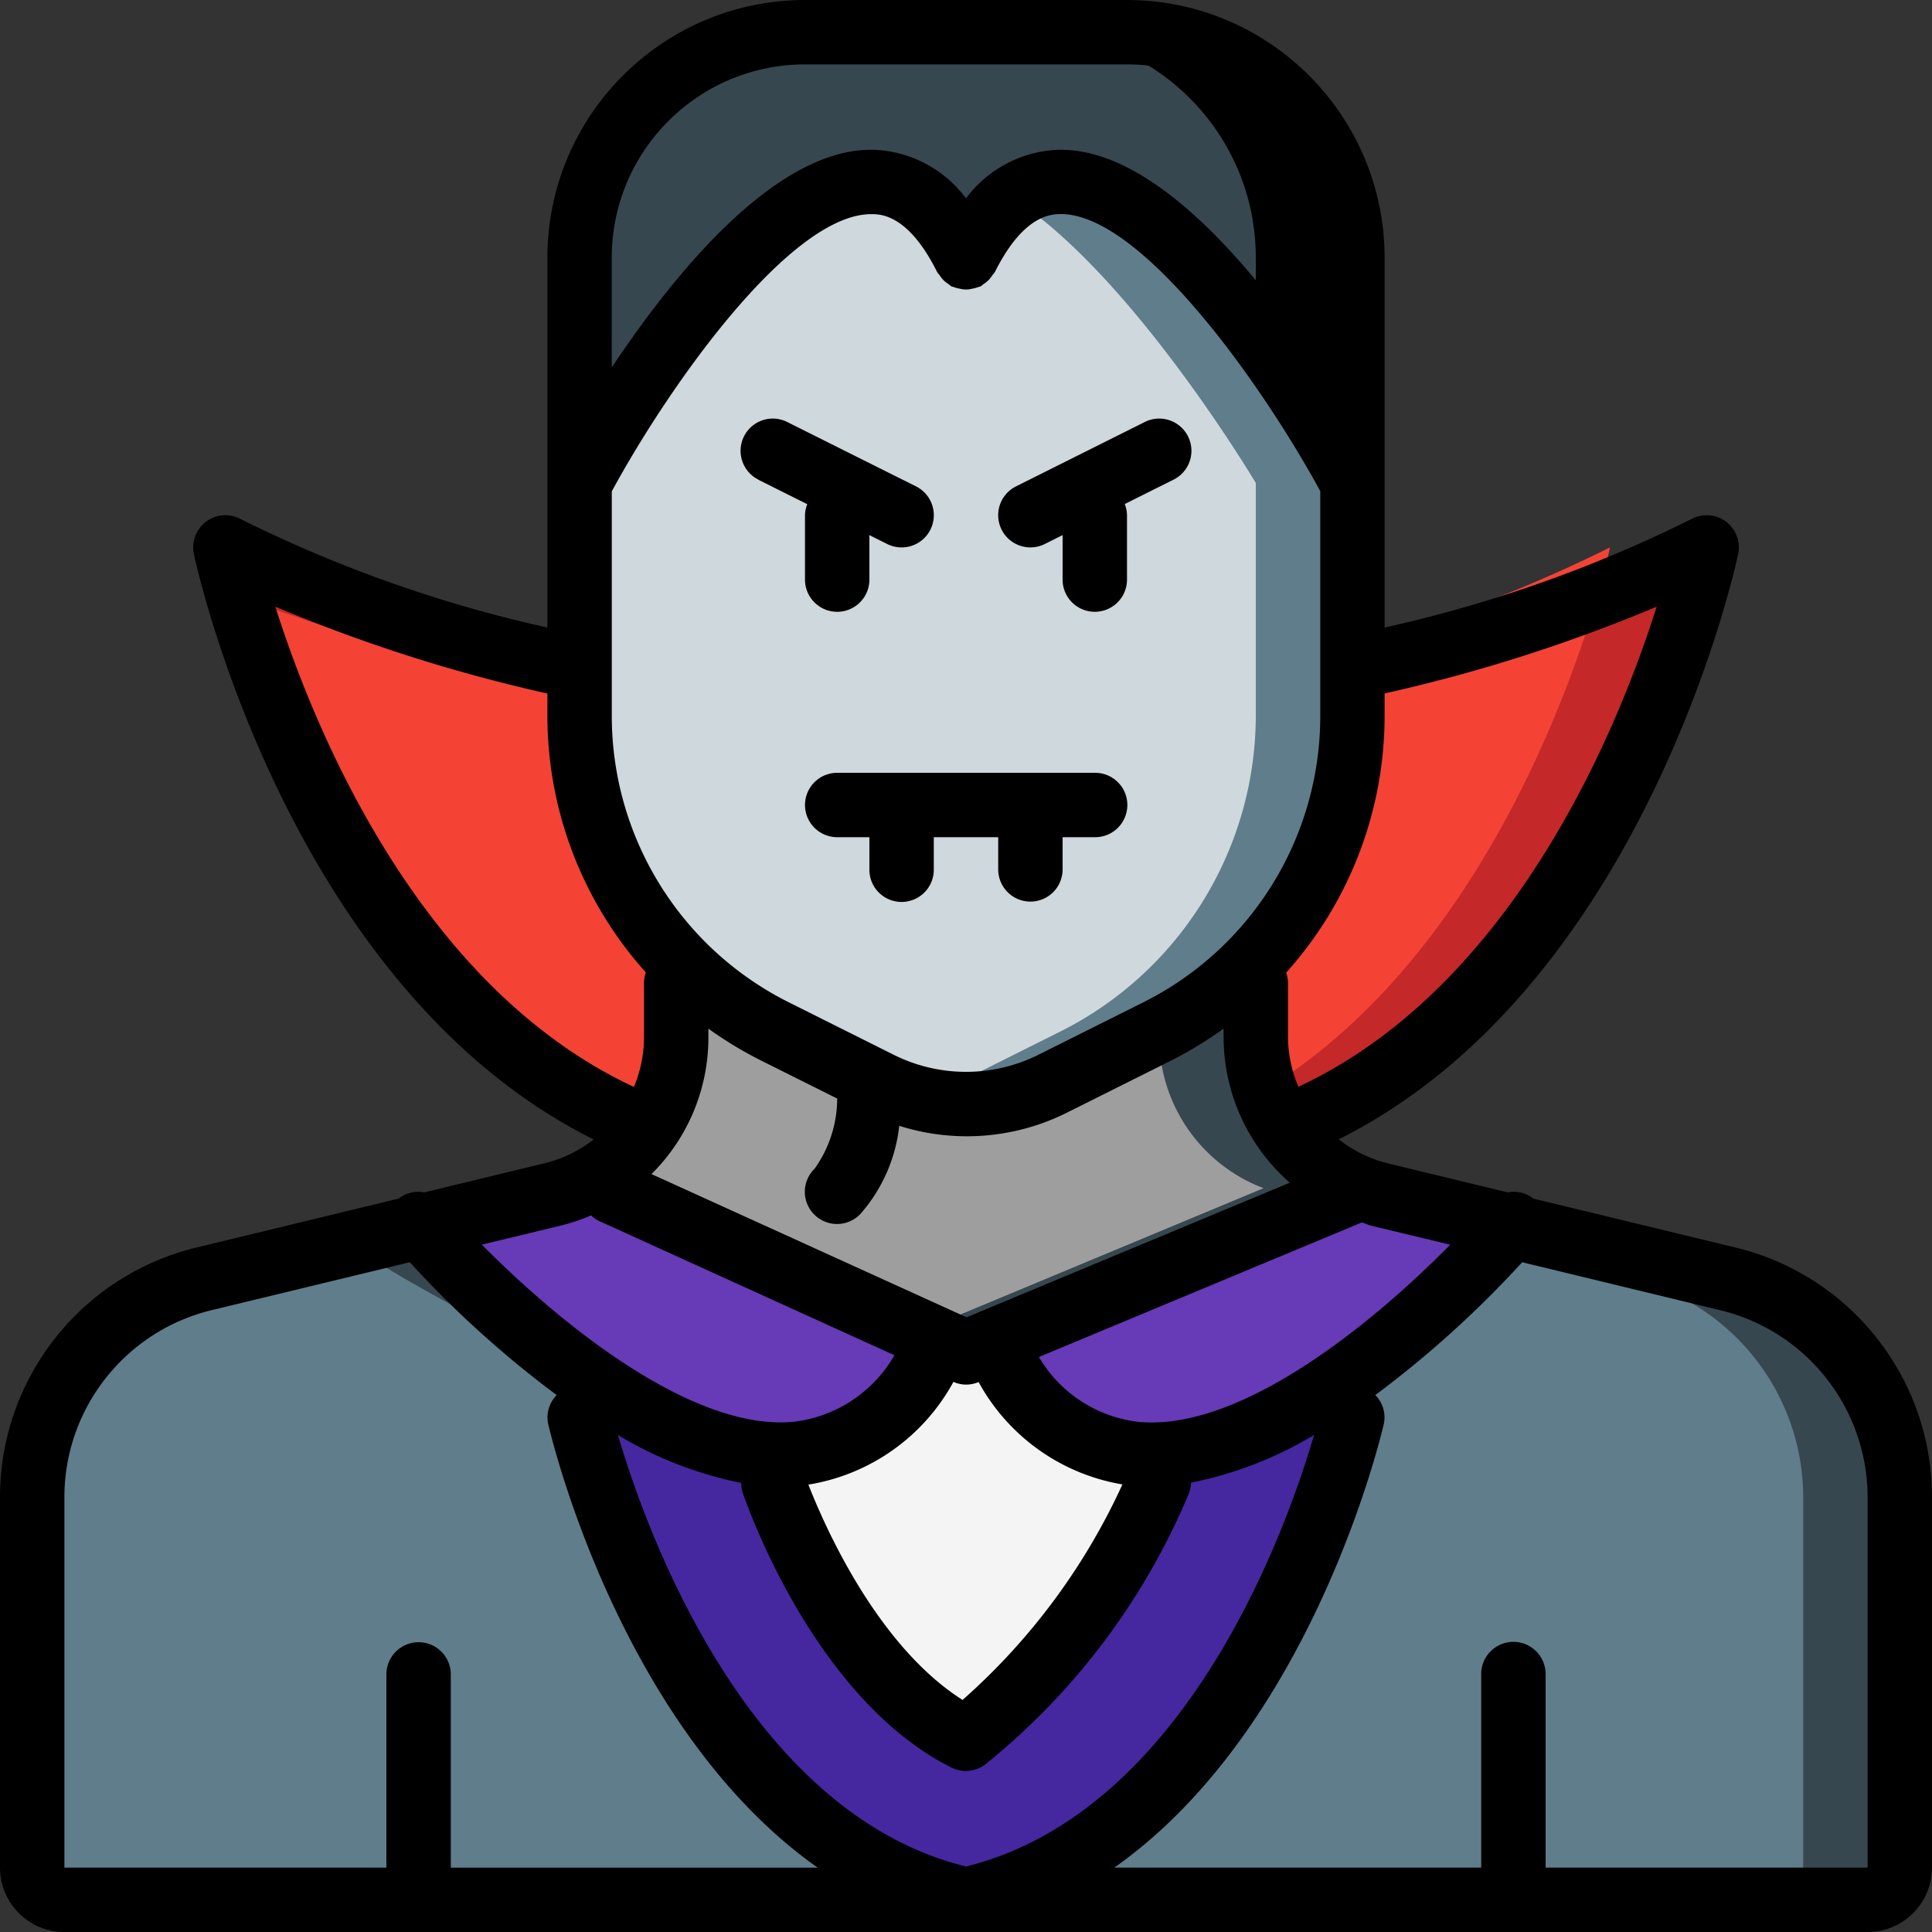 <svg height="512pt" viewBox="0 0 512 512" width="512pt" xmlns="http://www.w3.org/2000/svg"><rect x="0" y="0" width="512" height="512" fill="#333333" stroke="none"/><path d="M452.266 145.066s-25.598 119.47-110.934 153.602H170.668C102.57 271.445 72.449 189.781 63.063 157.953c-2.305-8.023-3.329-12.887-3.329-12.887a369.298 369.298 0 0 0 93.868 31.914h204.796a441.846 441.846 0 0 0 64.942-19.027 255.783 255.783 0 0 0 28.926-12.887zm0 0" fill="#c52828"/><path d="M426.668 145.066s-1.023 4.864-3.328 12.887c-9.387 31.828-39.512 113.492-107.606 140.715H170.668C102.57 271.445 72.449 189.781 63.062 157.953A441.658 441.658 0 0 0 128 176.98h204.8a369.35 369.35 0 0 0 93.868-31.914zm0 0" fill="#f44335"/><path d="m360.45 314.879-95.575 39.851-5.46 2.22a8.066 8.066 0 0 1-6.743-.087l-5.375-2.386-3.586-1.625-87.637-39.848A42.834 42.834 0 0 0 179.2 275.03v-57.515h153.602v57.257a42.825 42.825 0 0 0 27.648 40.106zm0 0" fill="#37474f"/><path d="m334.848 314.879-91.137 37.973-87.637-39.848A42.834 42.834 0 0 0 179.2 275.03v-57.515h128v57.257a42.83 42.83 0 0 0 27.649 40.106zm0 0" fill="#9e9e9e"/><path d="M503.465 396.887v98.047c0 4.71-3.82 8.53-8.531 8.53H17.066a8.532 8.532 0 0 1-8.53-8.53v-98.047c-.005-27.59 18.91-51.586 45.737-58.028l37.801-9.214 19.457-4.696a352.198 352.198 0 0 0 69.801 38.23c7.938 3.415 15.363 8.364 22.445 11.692a23.886 23.886 0 0 0 24.746.594A51.292 51.292 0 0 0 243.2 360.96a60.173 60.173 0 0 0 4.098-6.484l8.703 3.921 8.875-3.668a57.791 57.791 0 0 0 17.578 19.97c.34.253.77.51 1.11.765 15.359 9.73 41.046-10.41 58.28-17.832a304.864 304.864 0 0 0 52.739-27.906 31.332 31.332 0 0 0 5.887-4.778l16.469 4.012 40.789 9.898c26.828 6.442 45.742 30.438 45.738 58.028zm0 0" fill="#37474f"/><path d="M477.867 396.887v98.047c0 4.71-3.82 8.53-8.535 8.53H17.066a8.532 8.532 0 0 1-8.53-8.53v-98.047c-.005-27.59 18.91-51.586 45.737-58.028l37.801-9.214a450.872 450.872 0 0 0 63.66 33.535c17.239 7.422 31.828 22.015 47.188 12.285.305-.168.59-.367.855-.594a57.81 57.81 0 0 0 17.918-20.394l8.703 3.921 8.875-3.668a71.966 71.966 0 0 0 3.926 6.23 52.612 52.612 0 0 0 14.762 14.505 27.06 27.06 0 0 0 24.492-.766c11.692-4.61 24.063-12.886 33.793-17.066a233.938 233.938 0 0 0 58.625-32.684l16.469 4.012 3.242.766 37.547 9.132c26.828 6.442 45.738 30.438 45.738 58.028zm0 0" fill="#607d8b"/><path d="M358.398 361.984S332.801 484.61 256 503.464c-76.8-18.855-102.398-141.48-102.398-141.48h88.914a45.798 45.798 0 0 1-27.051 18.86 46.794 46.794 0 0 1-10.324 1.11c2.562 8.019 19.543 57 50.859 74.323a190.982 190.982 0 0 0 50.773-74.324 46.101 46.101 0 0 1-10.324-1.11 45.62 45.62 0 0 1-26.965-18.859zm0 0" fill="#4527a0"/><path d="M306.773 381.953A190.982 190.982 0 0 1 256 456.277c-31.316-17.324-48.297-66.304-50.86-74.324 3.473.016 6.938-.36 10.325-1.11 9.816-2.218 4.867-9.472 12.8-20.308 1.622-2.219 17.497-3.328 19.032-6.058L256 350.37l8.875 4.36c1.45 2.644 15.188 3.585 16.727 5.804 7.933 10.836 5.035 18.09 14.847 20.309a46.101 46.101 0 0 0 10.324 1.11zm0 0" fill="#f4f4f4"/><path d="M215.465 380.844a46.794 46.794 0 0 1-10.324 1.11 8.064 8.064 0 0 1-.34-1.11zM307.2 380.844c-.169.34-.255.765-.427 1.11a46.101 46.101 0 0 1-10.324-1.11zm0 0" fill="#fff"/><path d="M358.398 128v61.441c.032 35.563-20.062 68.082-51.882 83.965L278.87 287.23a50.762 50.762 0 0 1-35.672 3.672 43.211 43.211 0 0 1-10.07-3.672l-27.645-13.824c-31.82-15.883-51.914-48.402-51.882-83.965V128s34.386-74.582 66.558-93.523a40.756 40.756 0 0 1 10.238 13.738A35.417 35.417 0 0 1 243.2 32.77 35.39 35.39 0 0 1 256 48.215a40.807 40.807 0 0 1 10.238-13.738C302.164 5.973 358.398 128 358.398 128zm0 0" fill="#607d8b"/><path d="M358.398 68.266V128a353.57 353.57 0 0 0-25.597-39.938c-18.52-24.66-43.692-49.32-63.574-36.18A40.602 40.602 0 0 0 256 68.267a40.86 40.86 0 0 0-12.8-16.125 24.273 24.273 0 0 0-26.028-.258C185.942 67.5 153.602 128 153.602 128V68.266c0-32.989 26.742-59.73 59.73-59.73h85.336c32.988 0 59.73 26.741 59.73 59.73zm0 0"/><path d="M332.8 128v61.441c.028 35.563-20.066 68.082-51.882 83.965L253.27 287.23a43.211 43.211 0 0 1-10.07 3.672 43.211 43.211 0 0 1-10.071-3.672l-27.645-13.824c-31.82-15.883-51.914-48.402-51.882-83.965V128s34.386-57.855 66.558-76.8c3.668 2.987 7.082-9.302 10.238-2.985 3.84-7.766 8.196 5.715 12.801 2.984A41.815 41.815 0 0 1 256 68.266a61.328 61.328 0 0 1 10.238-17.067C298.41 70.145 332.801 128 332.801 128zm0 0" fill="#cfd8dc"/><path d="M332.8 68.266v19.796c-18.519-24.66-43.69-49.32-63.573-36.18-9.047-4.523-5.207 2.306-13.227 7.852-8.02-5.547-29.781-12.375-38.828-7.851-19.883-13.14-45.055 42.922-63.57 67.582v-51.2c0-32.988 26.742-59.73 59.73-59.73h59.734c32.989 0 59.735 26.742 59.735 59.73zm0 0" fill="#37474f"/><path d="M247.297 354.477a75.99 75.99 0 0 1-4.781 7.507 45.798 45.798 0 0 1-27.051 18.86 46.794 46.794 0 0 1-10.324 1.11 98.618 98.618 0 0 1-51.371-19.97 259.627 259.627 0 0 1-42.239-37.035l35.07-8.449a40.534 40.534 0 0 0 9.473-3.496l48.727 19.797zM400.469 324.95a259.463 259.463 0 0 1-42.239 37.034 98.421 98.421 0 0 1-51.457 19.97 46.101 46.101 0 0 1-10.324-1.11 45.62 45.62 0 0 1-26.965-18.86 81.185 81.185 0 0 1-4.609-7.254l42.324-21.93 53.25-17.921a33.32 33.32 0 0 0 4.95 1.621l1.023.258zm0 0" fill="#673ab7"/><path d="m459.742 330.563-53.344-12.91a8.42 8.42 0 0 0-6.824-1.657l-31.047-7.516-1.039-.257a34.305 34.305 0 0 1-12.715-6.297C435.09 261.82 459.59 151.738 460.63 146.852a8.534 8.534 0 0 0-3.262-8.641 8.537 8.537 0 0 0-9.215-.61 354.53 354.53 0 0 1-81.218 28.704v-98.04C366.89 30.583 336.352.044 298.668 0h-85.336c-37.684.043-68.223 30.582-68.266 68.266v98.039a354.474 354.474 0 0 1-81.203-28.703 8.537 8.537 0 0 0-9.215.609 8.541 8.541 0 0 0-3.261 8.64c1.043 4.864 25.55 115.028 105.933 155.118a34.1 34.1 0 0 1-12.73 6.238l-32.156 7.79a8.43 8.43 0 0 0-6.825 1.648l-53.336 12.917C21.582 337.88-.055 365.332 0 396.887v98.047C0 504.359 7.64 512 17.066 512h477.868c9.425 0 17.066-7.64 17.066-17.066v-98.047c.059-31.547-21.57-59-52.258-66.325zm-75.426-.708c-19.78 20.106-55.246 49.665-82.773 46.934a35.36 35.36 0 0 1-26.223-17.168l85.578-35.66c.856.246 1.59.621 2.434.852zM162.133 130.203c15.898-29.219 47.597-73.45 68.719-73.45h.187c2.406 0 9.73.13 17.324 15.364.184.266.387.524.606.766.304.488.656.945 1.058 1.355.407.399.856.75 1.34 1.051.25.223.516.434.793.625.188.094.39.074.582.152.551.211 1.121.364 1.703.454a6.055 6.055 0 0 0 3.125 0 8.87 8.87 0 0 0 1.707-.454c.188-.078.391-.07.57-.152.274-.191.54-.394.786-.617a7.795 7.795 0 0 0 1.34-1.059 8.269 8.269 0 0 0 1.074-1.37c.219-.25.422-.509.61-.778 7.593-15.192 14.913-15.293 17.312-15.36h.195c21.086 0 52.797 44.22 68.719 73.43v59.281c.11 32.352-18.184 61.954-47.172 76.32l-27.613 13.81a42.875 42.875 0 0 1-38.16 0l-27.614-13.81c-28.996-14.363-47.297-43.964-47.191-76.32zm25.601 144.828v-2.433a103.305 103.305 0 0 0 13.942 8.449l20.191 10.078a32.151 32.151 0 0 1-5.972 18.574c-2.22 2.145-3.11 5.317-2.329 8.301s3.11 5.313 6.094 6.094 6.156-.11 8.3-2.328a42.294 42.294 0 0 0 10.349-23.414 59.302 59.302 0 0 0 44.468-3.5l27.606-13.805a103.473 103.473 0 0 0 13.883-8.45v2.176a51.397 51.397 0 0 0 17.539 38.657l-85.653 35.668-83.496-37.957a50.952 50.952 0 0 0 15.078-36.11zm64.938 91.176a8.253 8.253 0 0 0 6.613.07h.07a53.496 53.496 0 0 0 38.098 27.11 170.959 170.959 0 0 1-42.367 57.113c-22.824-14.508-36.691-46.43-40.856-57.063a53.482 53.482 0 0 0 38.442-27.23zm-56.242 26.777a8.07 8.07 0 0 0 .28 2.246c.743 2.227 18.603 54.766 55.466 73.208a8.543 8.543 0 0 0 8.937-.852 182.784 182.784 0 0 0 54.004-71.922c.32-.879.488-1.805.496-2.738a101.793 101.793 0 0 0 32.625-12.645c-6.785 23.344-33.36 99.805-92.238 114.364-58.762-14.508-85.41-90.993-92.238-114.348a101.988 101.988 0 0 0 32.668 12.687zM439.03 160.777c-10.238 32.426-38.082 100.692-94.941 127.23a34.26 34.26 0 0 1-2.758-13.234V260.18a8.5 8.5 0 0 0-.484-2.414 101.826 101.826 0 0 0 26.086-68.325v-5.668a424.899 424.899 0 0 0 72.097-22.996zM213.332 17.067h85.336c28.266.027 51.172 22.933 51.2 51.199v29.117c-16.571-24.848-43.216-57.695-68.747-57.695h-.375A31.926 31.926 0 0 0 256 52.573a31.926 31.926 0 0 0-24.746-12.886h-.395c-25.53 0-52.172 32.812-68.742 57.695V68.266c.028-28.27 22.945-51.18 51.215-51.2zM72.969 160.776c23.3 9.801 47.43 17.504 72.097 23.016v5.648c-.05 25.2 9.246 49.52 26.086 68.266a8.625 8.625 0 0 0-.484 2.473v14.851a33.935 33.935 0 0 1-2.68 13.012c-56.91-26.523-84.746-94.848-95.02-127.266zm75.664 164.012a51.7 51.7 0 0 0 8.015-2.7 8.19 8.19 0 0 0 1.954 1.411l78.43 35.652a35.59 35.59 0 0 1-26.555 17.621c-27.266 2.73-62.918-26.82-82.774-46.933zM17.066 396.887c-.035-23.676 16.22-44.266 39.254-49.735l52.285-12.644a275.726 275.726 0 0 0 38.926 35.207 8.393 8.393 0 0 0-2.25 7.68c.91 3.917 19.293 80.777 71.406 117.546h-97.222v-51.207a8.533 8.533 0 1 0-17.067 0v51.2H17.066zm477.868 98.047h-85.332v-51.2a8.534 8.534 0 1 0-17.067 0v51.2h-97.223c52.114-36.77 70.497-113.63 71.407-117.547a8.393 8.393 0 0 0-2.25-7.68 276.798 276.798 0 0 0 38.926-35.2l52.328 12.673c23.007 5.484 39.234 26.054 39.21 49.707zm0 0"/><path d="m200.984 127.148 12.946 6.465a8.407 8.407 0 0 0-.598 2.922v17.067c0 4.71 3.82 8.53 8.535 8.53 4.711 0 8.531-3.82 8.531-8.53v-11.793l4.72 2.363a8.534 8.534 0 0 0 12.336-8.152 8.534 8.534 0 0 0-4.708-7.125l-34.133-17.067a8.537 8.537 0 0 0-7.629 15.277zM273.066 145.066c1.32 0 2.625-.304 3.805-.894l4.73-2.363v11.793c0 4.71 3.82 8.53 8.532 8.53a8.533 8.533 0 0 0 8.535-8.53v-17.067a8.444 8.444 0 0 0-.598-2.96l12.946-6.47a8.537 8.537 0 0 0-7.629-15.277l-34.133 17.067a8.534 8.534 0 0 0 3.812 16.171zM221.867 204.8a8.533 8.533 0 1 0 0 17.067h8.531v8.531a8.534 8.534 0 1 0 17.067 0v-8.53h17.07v8.53a8.533 8.533 0 1 0 17.067 0v-8.53h8.53a8.534 8.534 0 1 0 0-17.067zm0 0"/></svg>